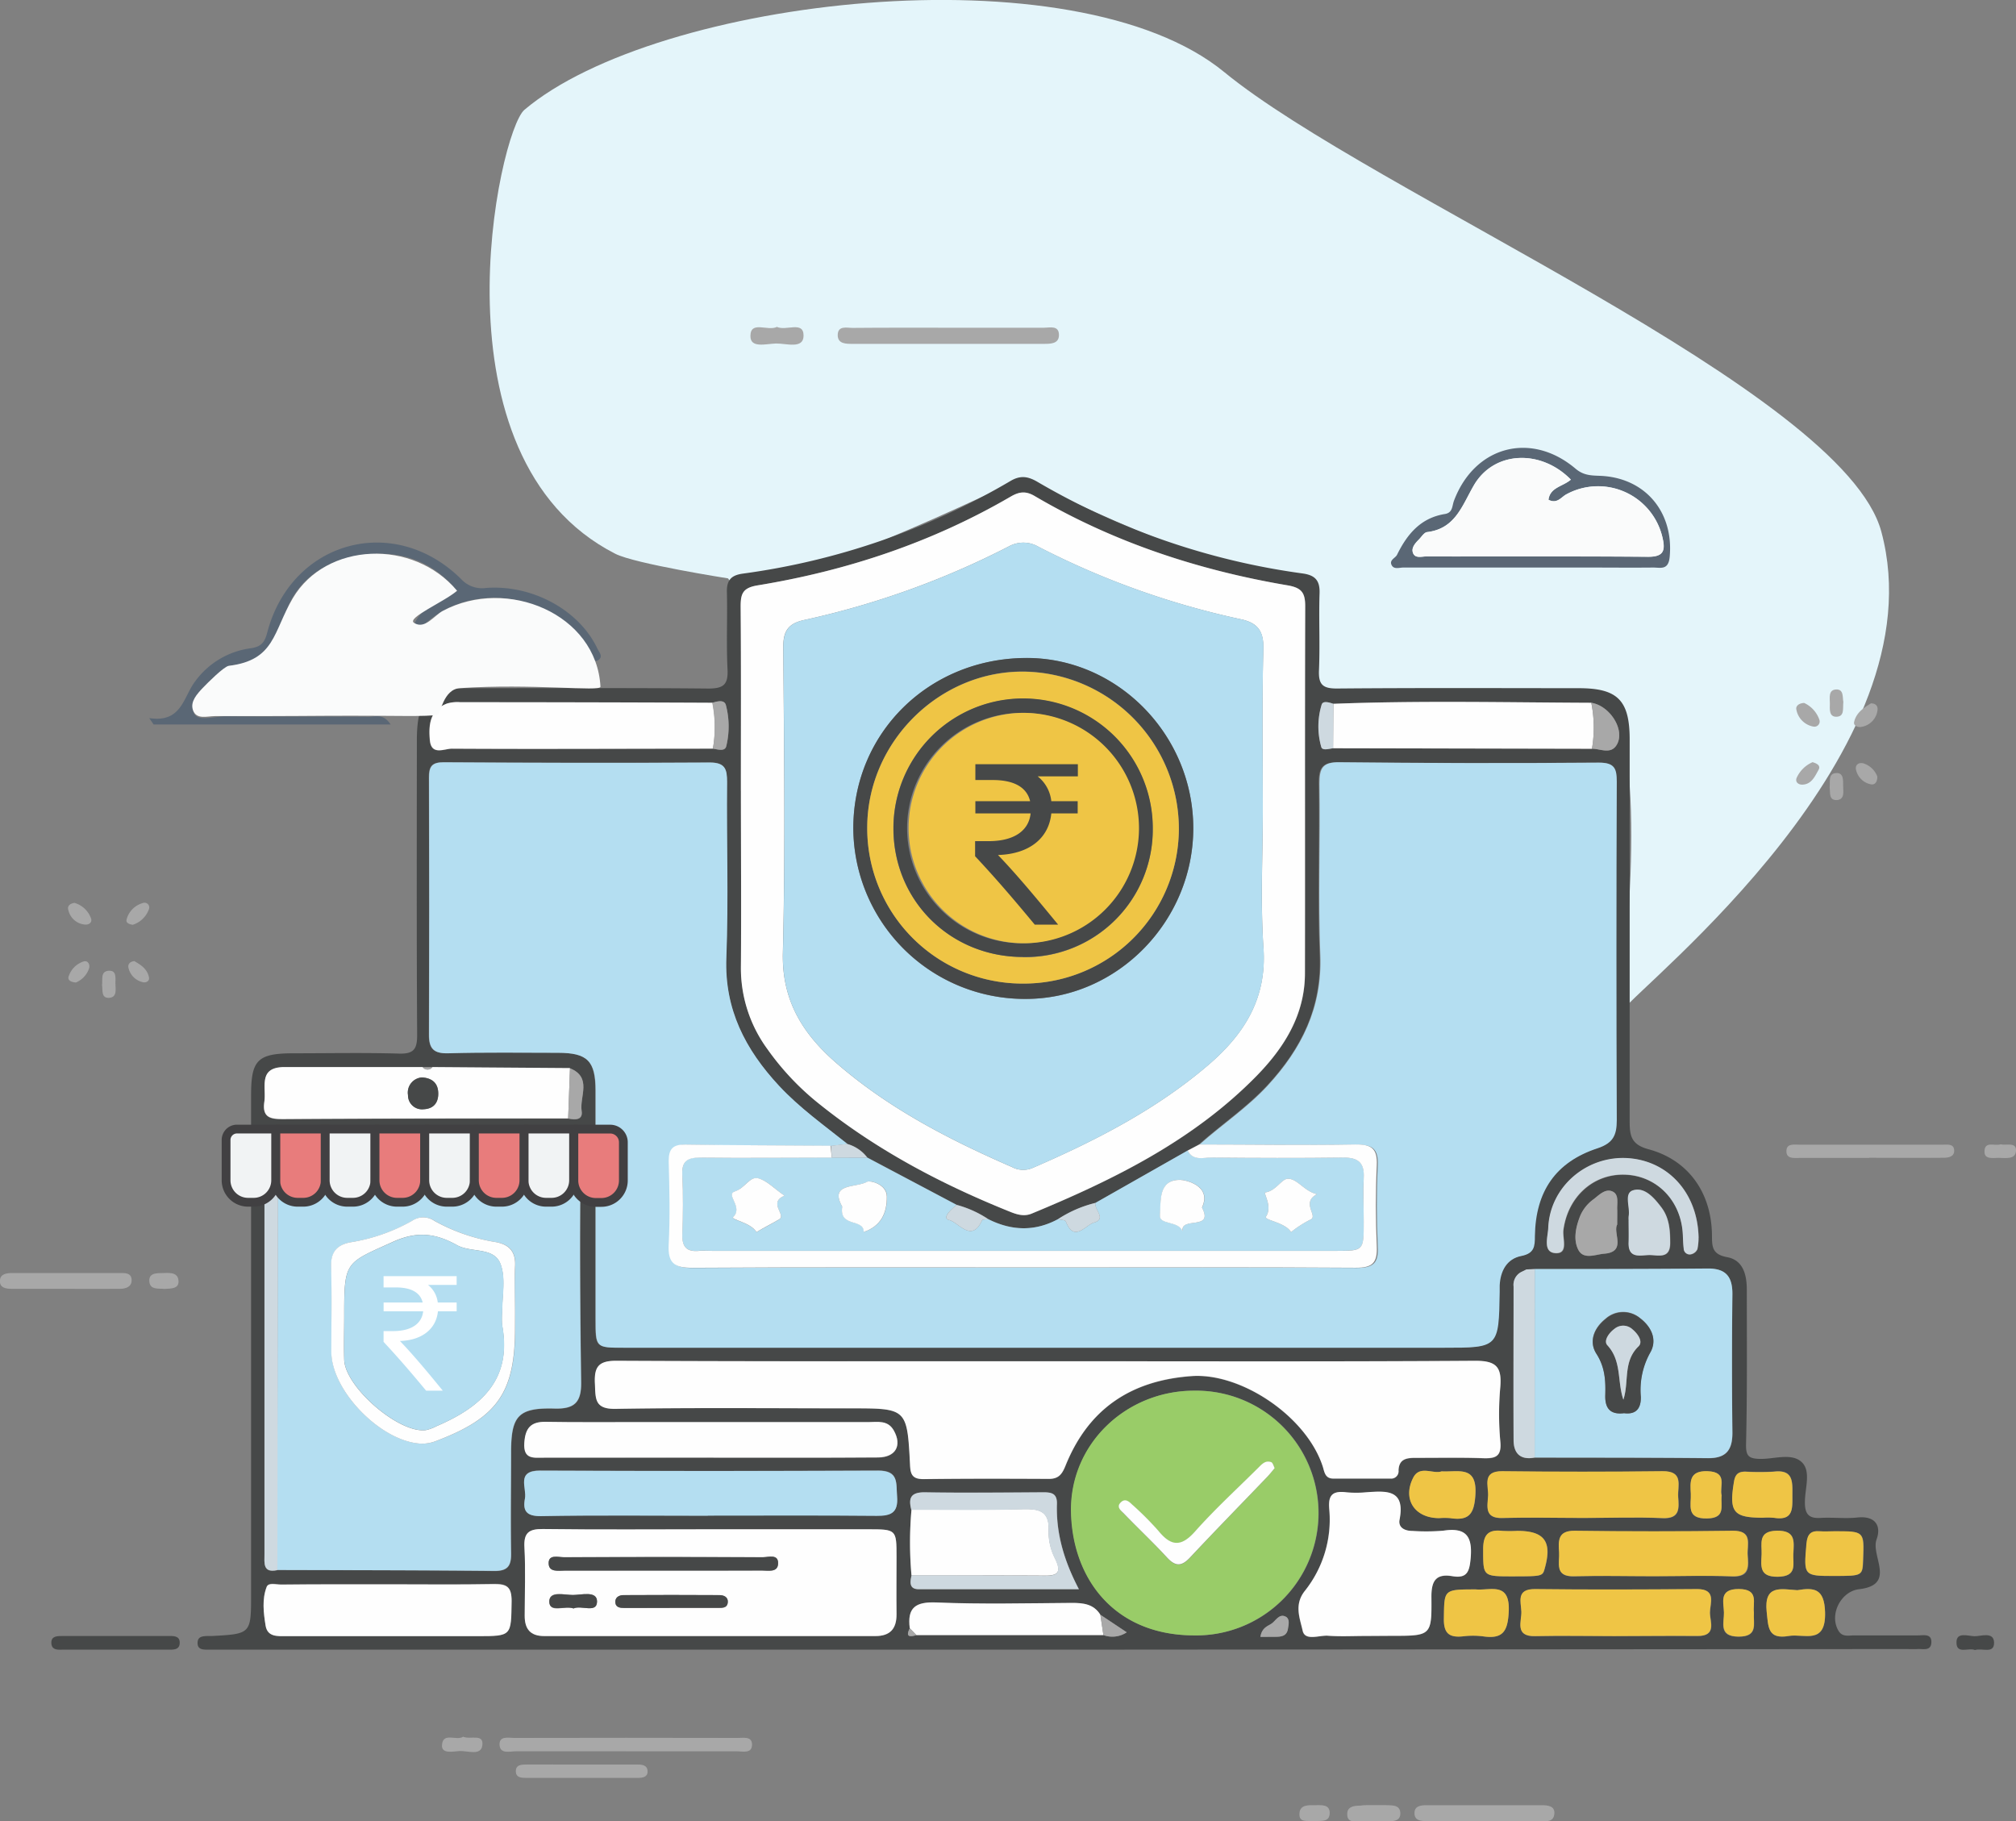 <svg id="Layer_1" data-name="Layer 1" xmlns="http://www.w3.org/2000/svg" viewBox="0 0 458.69 414.35"><rect x="0" y="0" width="458.69" height="414.35" fill="#808080" stroke="none"/><defs><style>.cls-1{fill:#e4f5fa;}.cls-2{fill:#464848;}.cls-3{fill:#a8a8a8;}.cls-4{fill:#b4def1;}.cls-5{fill:#fefefe;}.cls-6{fill:#99cc68;}.cls-7{fill:#efc545;}.cls-8{fill:#ced9e0;}.cls-9{fill:#96caeb;}.cls-10{fill:#fff;}.cls-11{fill:#e87c7c;}.cls-11,.cls-12{stroke:#414042;stroke-miterlimit:10;stroke-width:2px;}.cls-12{fill:#f1f3f4;}.cls-13{fill:#5a6775;}.cls-14{fill:#fafbfb;}</style></defs><title>maintain record</title><path class="cls-1" d="M1082.28,289.84c13.41,49.84-54.4,102.74-58.87,108.92-1.56,2.16,6.17-47.37-1.41-67.7-2.15-5.77-41.72-5.4-68.1-5.38-1.74,0,1-23-2.72-23.76-29.56-6-64.12-24.45-64.12-24.45s-63.38,30.93-67.17,23c0,0-21.19-3.32-25.66-5.6-42.72-21.77-26.54-96-20.69-101,30.1-25.46,125.13-36.57,159.22-8.6C966.29,212.78,1073.62,257.65,1082.28,289.84Z" transform="translate(-654.23 -168.88)"/><path class="cls-2" d="M896.52,544.19H705.58c-1.33,0-2.66,0-4,0-1.18,0-2.52,0-2.39-1.72.1-1.33,1.25-1.34,2.26-1.39.33,0,.67,0,1,0,8.91-.48,8.91-.49,8.91-9.57V418c0-8,1.5-9.48,9.69-9.49,8,0,16-.16,24,.07,3.38.1,4.11-1.09,4.09-4.26-.13-22.33-.08-44.66-.06-67,0-9.36,2.52-11.86,11.82-11.87,18.16,0,36.32-.1,54.48.08,3.55,0,4.55-.94,4.38-4.43-.29-5.82,0-11.66-.14-17.49-.08-2.77,1-3.87,3.64-4.23a163,163,0,0,0,60.89-21.08c2.18-1.28,3.86-1.09,6,.13a162.84,162.84,0,0,0,60.42,20.91c2.86.39,4,1.57,3.89,4.53-.19,5.82.12,11.66-.13,17.48-.14,3.25.83,4.2,4.13,4.17,18.32-.16,36.65-.08,55-.07,8.81,0,11.55,2.74,11.56,11.63,0,29,0,58,0,87,0,3.34.46,5.23,4.31,6.27,9,2.43,14.22,9.78,14.41,19.27.05,2.57-.22,4.6,3.44,5.27s4.5,4,4.49,7.46c0,11.66.11,23.33-.17,35-.07,2.78.57,3.36,3.1,3.44,3.27.09,7.31-1.48,9.62.79,2.13,2.1.63,6,.67,9.16,0,2.56.87,3.63,3.49,3.48,2.83-.17,5.69.2,8.49-.1,4.15-.43,5.43,2,4.32,5-1.35,3.78,4.59,10.33-4,11.32-4.11.48-6.88,5.82-4.63,9.5.88,1.44,2.34,1,3.6,1,4.83,0,9.67,0,14.5,0,1.23,0,3.07-.45,3,1.59s-1.86,1.45-3.11,1.52c-1,.05-2,0-3,0Zm105-86.47-1.18.58a3.29,3.29,0,0,0-1.74,3.31c0,11.64-.05,23.28,0,34.91,0,3.1,1.61,4.57,4.81,4,13.15,0,26.3,0,39.45.13,4.12,0,5.59-1.85,5.54-5.8q-.17-15.74,0-31.48c0-3.94-1.42-5.89-5.52-5.86-13.15.1-26.3.09-39.45.12Zm-96.23,83.15a5.9,5.9,0,0,0,5.28-.61l-6-4c-1.51-2.43-3.85-2.7-6.45-2.69-10.27.07-20.55.33-30.81-.1-4.78-.2-6.71,1.15-6.1,5.87-1,2,0,2,1.5,1.55Zm-43.66-13.56c-.34,1.56-.56,3.15,1.74,3.16,11.89,0,23.78,0,36.36,0-3.45-6.61-5.19-12.8-5-19.38.08-2.48-1.29-2.67-3.12-2.67-9,0-18,.11-27,0-3.21-.06-3.7,1.35-3,4A84,84,0,0,0,861.62,527.31Zm154.82-188.09c2,0,4.37,1.41,5.7-1,1.84-3.35-1.63-8.77-5.85-9.45-19.56-.08-39.12-.53-58.68.23-.94-.29-2.35-.77-2.67.18a16.92,16.92,0,0,0-.09,9.64c.24.89,1.74.42,2.69.29Zm-200,0c1.12.15,2.77.74,3.05-.63a19.09,19.09,0,0,0-.11-9.32c-.38-1.27-2-.81-3.09-.48q-28.69-.07-57.39-.13a8.32,8.32,0,0,0-3,.3c-3.89,1.48-4.22,4.82-3.92,8.27.32,3.67,3.3,2,5,2C776.84,339.32,796.63,339.24,816.43,339.2Zm-63.81,72.48h-2.23q-15.69,0-31.4,0c-6.13,0-4.13,4.6-4.62,7.89-.53,3.62,1.39,4,4.33,3.94,21.6-.12,43.2-.12,64.8-.15,1.54.33,3.39.42,3.06-1.71-.5-3.29,2.43-7.64-2.64-9.7ZM924.5,430.63l-21,11.92a27.31,27.31,0,0,0-8.52,3.7c-5.28,2.85-10.57,2.65-15.85,0a24.32,24.32,0,0,0-7.19-3.25l-20.35-10.78a8.68,8.68,0,0,0-4.58-3.09c-5.31-4.27-10.91-8.19-15.57-13.23-7.61-8.23-12.41-17.38-12-29.13.51-13.31,0-26.65.17-40,0-3-.45-4.46-4-4.43-20.16.13-40.31.07-60.47-.05-2.69,0-3.36.95-3.35,3.48q.13,29.24,0,58.47c0,3.16,1,4.34,4.36,4.25,8.32-.24,16.65-.13,25-.11,6.69,0,8.52,1.83,8.54,8.63,0,17.33,0,34.65,0,52,0,6.45,0,6.47,6.47,6.47h186.4c12.53,0,12.53,0,12.74-12.68,0-.5,0-1,0-1.5.16-3.32,1.64-6.05,4.93-6.7,3-.59,3.05-2.19,3.08-4.54.16-10.12,4.69-16.81,14.23-19.95,3.66-1.2,4.42-3.08,4.4-6.44q-.12-38.48,0-77c0-3.09-.59-4.32-4.08-4.3q-29.48.22-59-.09c-3.91,0-4.62,1.38-4.57,4.93.21,13-.31,26,.2,39,.48,11.89-4.19,21.25-12,29.66-4.66,5-10.36,8.82-15.44,13.34Zm-209.67-3.46c-.15,1.81-.42,3.61-.42,5.42q0,28,0,55.92,0,17,0,34c0,2-.41,4.34,2.94,3.6,16.46,0,32.92,0,49.38.21,3.16,0,3.88-1.25,3.82-4.15-.16-7.65,0-15.3,0-22.95,0-8.2,1.65-10.07,9.88-9.85,4.6.13,6.12-1.47,6.06-6-.23-16.8-.36-33.6-.1-50.39.07-5-1.24-6.63-6.37-6.56-20.28.26-40.58.09-60.87.11C717.67,426.48,716.09,426,714.83,427.17Zm108-78.33c0,13.34.12,26.67,0,40a31.13,31.13,0,0,0,6,18.68,60.75,60.75,0,0,0,12,12.66c13.12,10.49,27.81,18.2,43.34,24.43,1.62.65,3.17,1.06,4.82.38,18.71-7.74,36.77-16.64,51.17-31.33,6.28-6.42,11-13.88,11-23.37,0-27.83,0-55.66.06-83.49,0-3.06-.8-4.19-4-4.74-20.33-3.45-39.69-9.82-57.55-20.32-2-1.19-3.5-1-5.44.12-17.89,10.42-37.22,16.86-57.58,20.2-3.37.55-3.9,1.86-3.88,4.79C822.86,320.85,822.79,334.85,822.8,348.84Zm70.13,129.73c-32.83,0-65.65.06-98.48-.08-4.05,0-5.05,1.4-4.86,5.2.17,3.39-.16,5.83,4.73,5.74,17.83-.3,35.66-.12,53.49-.12,12.76,0,12.82,0,13.48,12.81.12,2.25.57,3.32,3.08,3.29,9.5-.12,19-.1,28.49-.05,2.2,0,3-1,3.8-3C901.84,489.5,911.45,483,925.33,482c11.22-.83,26.19,9.12,29.89,20.63.39,1.24.53,2.69,2.37,2.68,4.33,0,8.66,0,13,0a1.67,1.67,0,0,0,1.85-1.83c.1-2.9,2.18-2.89,4.27-2.88,5,0,10-.1,15,.08,2.84.09,4.21-.41,3.89-3.79a68.45,68.45,0,0,1,0-12.48c.38-4.45-.9-5.92-5.66-5.89C957.58,478.68,925.25,478.58,892.93,478.57Zm33,6.7c-15.54,0-28.36,12.22-28,27.67.34,15.19,9.92,27.91,27.86,28a27.84,27.84,0,1,0,.15-55.67ZM815.69,516.81c-12.64,0-25.29.09-37.93-.06-3.22,0-4.39.86-4.2,4.2.28,5.14.11,10.31.06,15.47,0,3.05,1.26,4.69,4.43,4.68l75.37,0c3.31,0,4.85-1.62,4.8-4.94-.06-4.32,0-8.65,0-13,0-6.33,0-6.34-6.58-6.35Q833.66,516.79,815.69,516.81Zm149.19,24.26h6c8.94,0,9.1,0,9-8.74,0-3.61.9-5.47,4.75-4.83,3.39.57,3.91-1,4.18-4.13.45-5.07-1.16-7-6.26-6.21a47.77,47.77,0,0,1-7,.05c-1.75,0-3.27-.76-2.92-2.56,1.34-7-3.13-6.53-7.63-6.23a24.05,24.05,0,0,1-4.49,0c-2.91-.33-4.17.39-3.88,3.75a26,26,0,0,1-5.57,18.71c-2.45,3.12-1.08,6.22-.48,9,.53,2.46,3.76,1,5.77,1.17C959.2,541.23,962.05,541.07,964.88,541.07ZM815.27,513.72v-.07c12.81,0,25.63-.07,38.44.05,3.26,0,4.92-.69,4.63-4.41-.25-3.05.44-5.9-4.33-5.88q-38.44.22-76.89,0c-5.55,0-3,3.93-3.45,6.35-.53,2.77.27,4.1,3.66,4C790,513.58,802.62,513.72,815.27,513.72Zm.26-13.22c12.82,0,25.65.05,38.48,0,4,0,5.52-2.71,3.62-6.11-1.36-2.44-3.66-1.93-5.75-1.93q-26.25,0-52.48,0c-7,0-14,.06-21-.06-3.44-.06-4.64,1.5-4.85,4.8-.25,3.81,2.13,3.36,4.48,3.35Zm-72.89,28.82c-8.16,0-16.32,0-24.48,0-1.13,0-2.85-.53-3.26.54-1.08,2.82-.71,5.89-.24,8.8.44,2.66,2.82,2.39,4.81,2.39h43.46c7.75,0,7.55,0,7.67-8,0-3.25-1.09-3.9-4-3.85C758.63,529.42,750.63,529.33,742.64,529.32Zm271.89-15.1c6,0,12-.21,18,.07,4,.19,3.73-2.3,3.56-4.82s1.36-5.92-3.58-5.85q-18.19.24-36.4,0c-4.72-.05-3.14,3.29-3.26,5.58s-1,5.21,3.29,5.06C1002.23,514.07,1008.38,514.22,1014.53,514.22Zm7,26.88c6.32,0,12.63-.06,18.94,0,4.48,0,2.82-3.29,2.84-5.35s1.54-5.34-2.9-5.31c-12.29.07-24.59.12-36.88,0-4.37,0-3.2,3-3.12,5.13s-1.6,5.7,3.18,5.57C1009.53,541,1015.51,541.09,1021.49,541.1Zm8.92-13.62c6,0,12-.2,17.95.07,4.07.18,3.69-2.36,3.52-4.85s1.23-5.58-3.39-5.52q-18,.21-35.91,0c-4-.06-3.75,2.32-3.59,4.89.15,2.41-1.11,5.61,3.46,5.46C1018.43,527.33,1024.42,527.47,1030.41,527.48Zm10.28-77c-.21-10.61-7.46-18-17-18.1-9.06-.12-16.84,6.93-17.2,15.9-.08,2-1.42,5.58,1.66,5.74s1.54-3.36,1.78-5.24c1-7.4,6.58-12.69,13.69-12.62s12.73,5.41,13.43,12.84c.12,1.32.09,2.65.26,4a1.35,1.35,0,0,0,1.75,1.26,2.08,2.08,0,0,0,1.36-1.14A12.33,12.33,0,0,0,1040.69,450.45Zm-50.74,80c-7.33,0-7.11,0-7.25,6.61-.07,3.49,1.29,4.4,4.39,4.07a18.15,18.15,0,0,1,4.48,0c4.54.68,5.68-1.1,5.89-5.67C997.77,528.65,993.31,530.79,990,530.48Zm-7.73-26.86c-1.9.7-5-1.48-6.46,1.43-2.51,4.93.36,9.21,5.91,9.2a15.9,15.9,0,0,1,2.49,0c4.24.64,5.48-.85,5.75-5.36C990.32,502.2,986.08,503.83,982.22,503.62Zm73.14,10.54a15.9,15.9,0,0,1,2.49,0c4.5.72,4.17-2.24,4.18-5.19s.24-5.83-4.21-5.31a58.34,58.34,0,0,1-6.48,0c-1.53,0-2.31.53-2.59,2.26C1047.6,512.88,1048.59,514.21,1055.36,514.16Zm7.81,16.5c-3.66-.22-7.64-1.38-7,4.93.38,3.55.25,6.31,5,5.5,3.54-.6,8.49,2.14,8.28-5.41C1069.32,530.28,1067,530,1063.17,530.66Zm-64.82-3.15c6.84,0,6.84,0,7.35-1.86,1.69-6-.08-8.45-6.23-8.47a33.26,33.26,0,0,1-3.46,0c-3.22-.38-4.34.94-4.33,4.19C991.7,527.51,991.53,527.51,998.35,527.51Zm73.26-.09c6.38,0,6.38,0,6.53-3.74.25-6.38.25-6.38-6.4-6.4-1.16,0-2.32.05-3.48,0-2.09-.15-2.83.72-3,2.85C1064.56,527.36,1064.56,527.45,1071.61,527.42Zm-46.82-80.9h0c0,1.67,0,3.33,0,5-.15,4,2.84,2.84,4.91,2.9s4.59.86,4.54-2.78c0-2.89-.22-5.69-2-8.07-1.64-2.16-3.8-4.69-6.43-3.88-2.15.66-.63,3.82-1,5.84A5.45,5.45,0,0,0,1024.79,446.52Zm-2.62,1c0-1.4,0-2.4,0-3.39-.07-1.45.46-3.4-1-4.12-1.63-.81-3,.69-4.33,1.69a9.07,9.07,0,0,0-3.09,3.81c-1,2.54-1.65,5.36-.43,7.73s4,1,5.93.88C1024.36,453.67,1021.14,449.42,1022.17,447.49Zm23.77,61.61c-.58-2,1.54-5.36-3.21-5.52-4.27-.15-3.94,2.42-3.81,5.12s-1.15,5.74,3.74,5.63C1047,514.24,1045.69,511.49,1045.94,509.1Zm16.31,13.17c.13-2.69.56-5.21-3.71-5.15-4.45.06-3.41,3-3.51,5.4-.11,2.64-.6,5.16,3.75,5.07C1063.29,527.51,1062.12,524.67,1062.25,522.27Zm-9,13.45c-.33-2.18,1.25-5.29-3.41-5.33s-3.46,3-3.41,5.34-1.37,5.46,3.3,5.48S1053.11,538.27,1053.29,535.72ZM941,541.28h3.24c1.38,0,2.75-.07,3-1.82.15-1,.46-2.24-.48-2.75-1.53-.82-2.25.94-3.28,1.59S941.36,539.21,941,541.28Z" transform="translate(-654.23 -168.88)"/><path class="cls-3" d="M870.24,243.44c7.16,0,14.33,0,21.49,0,1.34,0,3.45-.62,3.44,1.67,0,2-1.93,2-3.42,2q-21.74,0-43.48,0c-1.49,0-3.41.05-3.44-1.95,0-2.3,2.08-1.67,3.42-1.68C855.58,243.41,862.91,243.44,870.24,243.44Z" transform="translate(-654.23 -168.88)"/><path class="cls-3" d="M796.53,567.31c-8.3,0-16.61,0-24.91,0-1.37,0-3.54.67-3.72-1.35-.2-2.25,2-1.69,3.37-1.69q25.41-.06,50.82,0c1.25,0,3.17-.39,3.24,1.38.1,2.28-2.06,1.66-3.38,1.67C813.48,567.34,805,567.31,796.53,567.31Z" transform="translate(-654.23 -168.88)"/><path class="cls-3" d="M991.87,583.19c-4.32,0-8.63,0-13,0-1.35,0-2.9-.09-2.81-1.95.07-1.48,1.44-1.66,2.62-1.66q13.2,0,26.39,0c1.36,0,3,.16,2.81,2s-1.8,1.65-3.12,1.65C1000.5,583.21,996.18,583.19,991.87,583.19Z" transform="translate(-654.23 -168.88)"/><path class="cls-3" d="M669,462.1c-4,0-8,0-12,0-1.34,0-2.95-.16-2.78-2,.13-1.39,1.52-1.59,2.72-1.6q12.24,0,24.46,0c1.14,0,2.63-.11,2.77,1.41.15,1.74-1.31,2.18-2.71,2.19C677.32,462.14,673.16,462.1,669,462.1Z" transform="translate(-654.23 -168.88)"/><path class="cls-2" d="M680.34,544.18c-3.81,0-7.62,0-11.43,0-1.25,0-3,.33-3-1.61,0-1.54,1.47-1.49,2.66-1.49h23.84c1.16,0,2.66-.12,2.71,1.42.07,1.9-1.62,1.68-2.9,1.69C688.29,544.2,684.31,544.18,680.34,544.18Z" transform="translate(-654.23 -168.88)"/><path class="cls-3" d="M1079.56,432.32c-5.32,0-10.64,0-16,0-1.25,0-3,.26-2.87-1.74.12-1.57,1.71-1.28,2.81-1.28q16.45,0,32.93,0c.93,0,2.26-.2,2.41,1.12.18,1.58-1.2,1.85-2.35,1.86-5.66.06-11.31,0-17,0Z" transform="translate(-654.23 -168.88)"/><path class="cls-3" d="M787,570.32c4,0,8,0,12,0,1.16,0,2.57,0,2.57,1.62,0,1.28-1.22,1.42-2.22,1.42q-12.74,0-25.47,0c-1,0-2.2-.06-2.28-1.35-.11-1.67,1.27-1.68,2.44-1.69C778.29,570.31,782.62,570.32,787,570.32Z" transform="translate(-654.23 -168.88)"/><path class="cls-3" d="M831,243.25c2.06,1,6.09-1.45,6.06,2,0,3.12-4,1.73-6.26,1.78s-5.88,1.17-5.83-1.73C825,241.75,828.93,244.3,831,243.25Z" transform="translate(-654.23 -168.88)"/><path class="cls-3" d="M967.05,579.56c.83,0,1.66,0,2.48,0,1.45.07,3.37-.15,3.31,2-.05,1.71-1.77,1.66-3.08,1.69-2,0-4,0-6,0-1.23,0-3,.36-3-1.57-.08-1.75,1.46-2,2.82-2C964.74,579.51,965.9,579.56,967.05,579.56Z" transform="translate(-654.23 -168.88)"/><path class="cls-2" d="M1103.58,544.28c-1.43-.64-4.27,1.09-4.2-1.81,0-2.35,2.62-1.39,4.06-1.34s4.4-1.15,4.49,1.42C1108,545.27,1105.15,543.73,1103.58,544.28Z" transform="translate(-654.23 -168.88)"/><path class="cls-3" d="M759.6,564c1.68.72,4.76-.83,4.37,2-.34,2.39-3.35,1.16-5.17,1.25-1.46.07-4.21.78-4-1.44C755.06,562.9,758.13,565,759.6,564Z" transform="translate(-654.23 -168.88)"/><path class="cls-3" d="M953.06,583.23c-1.3-.24-3.36.48-3.17-1.84.15-1.93,2-1.83,3.43-1.82s3.41-.28,3.45,1.69C956.81,583.67,954.58,583,953.06,583.23Z" transform="translate(-654.23 -168.88)"/><path class="cls-3" d="M691.67,462.12c-1.41-.16-3.36.29-3.47-1.8-.1-1.8,1.6-1.8,2.92-1.81s3.43-.34,3.7,1.53C695.13,462.18,693.11,462,691.67,462.12Z" transform="translate(-654.23 -168.88)"/><path class="cls-3" d="M1109.39,429.22c1.34.32,3.65-.6,3.53,1.48s-2.46,1.59-4,1.6c-1.22,0-3.14.39-3.17-1.33C1105.69,428.32,1108.12,429.7,1109.39,429.22Z" transform="translate(-654.23 -168.88)"/><path class="cls-3" d="M1079.91,328.9c1.22,0,1.64.73,1.49,1.63a4.39,4.39,0,0,1-3.54,3.7c-.87.22-2-.21-1.76-1.14C1076.58,331,1078.3,329.9,1079.91,328.9Z" transform="translate(-654.23 -168.88)"/><path class="cls-3" d="M1064.73,328.81a6.58,6.58,0,0,1,3.44,3.78,1.19,1.19,0,0,1-1.32,1.6,4.8,4.8,0,0,1-3.91-3.92C1062.78,329.45,1063.6,328.84,1064.73,328.81Z" transform="translate(-654.23 -168.88)"/><path class="cls-3" d="M1073.64,328.58c-.17,1.43.32,3.27-1.5,3.36s-1.58-1.75-1.57-3-.4-3.11,1.41-3.2S1073.42,327.54,1073.64,328.58Z" transform="translate(-654.23 -168.88)"/><path class="cls-3" d="M671.17,374.29a5.67,5.67,0,0,1,3.73,3.42c.42,1-.41,1.59-1.3,1.52a4.23,4.23,0,0,1-3.81-3.26C669.48,375,670.1,374.47,671.17,374.29Z" transform="translate(-654.23 -168.88)"/><path class="cls-3" d="M677.45,393c.17-1.25-.38-3.07,1.4-3.26,2-.2,1.63,1.67,1.64,2.89s.45,3.07-1.33,3.26C677.22,396.07,677.63,394.2,677.45,393Z" transform="translate(-654.23 -168.88)"/><path class="cls-3" d="M1070.52,348c.18-1.23-.42-3.07,1.4-3.24s1.67,1.66,1.67,2.9.43,3.06-1.37,3.24C1070.22,351,1070.71,349.16,1070.52,348Z" transform="translate(-654.23 -168.88)"/><path class="cls-3" d="M1066.63,342.28c1.13.32,1.88.84,1.36,1.76-.85,1.51-1.62,3.34-3.76,3.35-.86,0-1.64-.63-1.19-1.61A7.07,7.07,0,0,1,1066.63,342.28Z" transform="translate(-654.23 -168.88)"/><path class="cls-3" d="M1081.37,345.55c0,1.27-.56,1.94-1.47,1.77a4.31,4.31,0,0,1-3.34-3.15c-.35-1.18.45-1.91,1.62-1.63A5,5,0,0,1,1081.37,345.55Z" transform="translate(-654.23 -168.88)"/><path class="cls-3" d="M684.42,379.28c-.82-.14-1.59-.44-1.39-1.21a5.26,5.26,0,0,1,3.63-3.72,1.08,1.08,0,0,1,1.47,1.34A5.77,5.77,0,0,1,684.42,379.28Z" transform="translate(-654.23 -168.88)"/><path class="cls-3" d="M671.48,392.41c-1.21-.12-2-.57-1.58-1.54a5.28,5.28,0,0,1,3.37-3.26c.92-.26,1.47.62,1.24,1.54A5.29,5.29,0,0,1,671.48,392.41Z" transform="translate(-654.23 -168.88)"/><path class="cls-3" d="M684.79,387.54c1.49.85,3,1.82,3.34,3.74.16.82-.7,1.19-1.28,1.08a4.29,4.29,0,0,1-3.35-3.14C683.23,388.34,683.67,387.67,684.79,387.54Z" transform="translate(-654.23 -168.88)"/><path class="cls-4" d="M927.2,429.23c5.08-4.52,10.78-8.3,15.44-13.34,7.76-8.41,12.43-17.77,12-29.66-.51-13,0-26-.2-39,0-3.55.66-5,4.57-4.93q29.47.32,59,.09c3.49,0,4.09,1.21,4.08,4.3q-.15,38.49,0,77c0,3.36-.74,5.24-4.4,6.44-9.54,3.14-14.07,9.83-14.23,19.95,0,2.35-.1,3.95-3.08,4.54-3.29.65-4.77,3.38-4.93,6.7,0,.5,0,1,0,1.5-.21,12.67-.21,12.68-12.74,12.68H796.22c-6.45,0-6.46,0-6.47-6.47,0-17.33,0-34.65,0-52,0-6.8-1.85-8.61-8.54-8.63-8.33,0-16.66-.13-25,.11-3.32.09-4.38-1.09-4.36-4.25q.09-29.24,0-58.47c0-2.53.66-3.49,3.35-3.48,20.16.12,40.31.18,60.47.05,3.53,0,4,1.43,4,4.43-.13,13.32.34,26.66-.17,40-.45,11.75,4.35,20.9,12,29.13,4.66,5,10.26,9,15.57,13.23l-3.66.43c-11-.08-22-.09-33-.26-2.79-.05-3.86.95-3.81,3.76.13,6.33.28,12.67,0,19-.21,4.23,1.27,5.3,5.37,5.28,27-.17,54-.09,80.95-.09,23.32,0,46.64-.08,70,.08,3.76,0,5-1.11,4.79-4.83-.27-6.15-.29-12.33,0-18.48.18-3.84-1.24-4.79-4.89-4.74C950.84,429.44,939,429.27,927.2,429.23Z" transform="translate(-654.23 -168.88)"/><path class="cls-4" d="M714.83,427.17c1.26-1.22,2.84-.69,4.27-.69,20.29,0,40.59.15,60.87-.11,5.13-.07,6.44,1.58,6.37,6.56-.26,16.79-.13,33.59.1,50.39.06,4.54-1.46,6.14-6.06,6-8.23-.22-9.86,1.65-9.88,9.85,0,7.65-.12,15.3,0,22.95.06,2.9-.66,4.18-3.82,4.15-16.46-.16-32.92-.16-49.38-.21q.07-47.51.15-95C717.5,429.12,717.4,427.32,714.83,427.17Zm56.58,40.3c0-3.49-.17-7,.05-10.46.2-3.32-1.3-5-4.36-5.54a42.46,42.46,0,0,1-14-4.84,4.49,4.49,0,0,0-5.09,0,41.68,41.68,0,0,1-14,4.88c-3.05.58-4.51,2.17-4.41,5.5.19,6.47,0,13,.05,19.44,0,9,11.53,20.63,20.63,20.88a9,9,0,0,0,3.37-.68c13.84-5.25,17.8-11,17.8-25.65Z" transform="translate(-654.23 -168.88)"/><path class="cls-5" d="M822.8,348.84c0-14,.06-28-.06-42,0-2.93.51-4.24,3.88-4.79,20.36-3.34,39.69-9.78,57.58-20.2,1.94-1.12,3.41-1.31,5.44-.12,17.86,10.5,37.22,16.87,57.55,20.32,3.19.55,4,1.68,4,4.74-.1,27.83,0,55.66-.06,83.49,0,9.49-4.74,16.95-11,23.37-14.4,14.69-32.46,23.59-51.17,31.33-1.65.68-3.2.27-4.82-.38-15.53-6.23-30.22-13.94-43.34-24.43a60.75,60.75,0,0,1-12-12.66,31.13,31.13,0,0,1-6-18.68C822.92,375.51,822.8,362.18,822.8,348.84ZM941.55,353c0-12.16-.21-24.32.12-36.47.11-4.22-1.4-6-5.27-6.8a185.57,185.57,0,0,1-45.85-16.43,6.8,6.8,0,0,0-6.67-.17,190.62,190.62,0,0,1-46.74,16.82c-3.56.79-4.73,2.49-4.7,6.19.17,23.15.48,46.31-.09,69.44-.27,10.84,4.47,18.41,12,25,11.9,10.39,25.75,17.54,40.11,23.8a5.43,5.43,0,0,0,4.74.2c14.23-6.16,28-13.2,39.86-23.33,8.2-7,13.46-15.17,12.63-26.78C941,374,941.55,363.47,941.55,353Z" transform="translate(-654.23 -168.88)"/><path class="cls-5" d="M892.93,478.57c32.32,0,64.65.11,97-.11,4.76,0,6,1.44,5.66,5.89a68.45,68.45,0,0,0,0,12.48c.32,3.38-1.05,3.88-3.89,3.79-5-.18-10-.07-15-.08-2.09,0-4.17,0-4.27,2.88a1.67,1.67,0,0,1-1.85,1.83c-4.33,0-8.66,0-13,0-1.84,0-2-1.44-2.37-2.68-3.7-11.51-18.67-21.46-29.89-20.63-13.88,1-23.49,7.54-28.67,20.39-.81,2-1.6,3-3.8,3-9.49-.05-19-.07-28.49.05-2.51,0-3-1-3.08-3.29-.66-12.81-.72-12.81-13.48-12.81-17.83,0-35.66-.18-53.49.12-4.89.09-4.56-2.35-4.73-5.74-.19-3.8.81-5.21,4.86-5.2C827.28,478.63,860.1,478.57,892.93,478.57Z" transform="translate(-654.23 -168.88)"/><path class="cls-6" d="M925.91,485.27a27.84,27.84,0,1,1-.15,55.67c-17.94-.09-27.52-12.81-27.86-28C897.55,497.49,910.37,485.27,925.91,485.27Zm18.34,17.62c-.28-.52-.4-1.15-.72-1.28-1.34-.54-2.17.44-3,1.25-4.84,4.81-9.89,9.43-14.41,14.52-3.21,3.61-5.49,3.29-8.32-.18a70.76,70.76,0,0,0-6-6c-.73-.71-1.74-1.32-2.61-.41s.11,1.82.75,2.47c3.26,3.33,6.67,6.52,9.82,10,1.93,2.09,3.31,2.08,5.25,0,5.78-6.2,11.71-12.26,17.57-18.38C943.16,504.23,943.66,503.58,944.25,502.89Z" transform="translate(-654.23 -168.88)"/><path class="cls-4" d="M879.08,446.25c5.28,2.65,10.57,2.85,15.85,0,.62.16,1.66.16,1.8.52,1.9,4.9,4.52.78,6.42.25,2.93-.82,0-2.94.3-4.47l21-11.92c1.22,2.39,3.51,1.57,5.34,1.59,10,.12,20,.16,30,0,3.4,0,4.93,1.1,4.73,4.62-.19,3.32,0,6.66,0,10,0,6.59,0,6.6-6.36,6.6H816.27c-1,0-2-.08-3,0-2.79.27-3.89-.9-3.8-3.73.15-4.49.19-9,0-13.48-.14-3.09,1-4.05,4-4,10,.12,20,0,30,0l8.06,0L871.89,443c-1.23,1-3.44,3-1.72,3.44,2.13.49,5.14,5.32,7.5.07C877.78,446.26,878.59,446.33,879.08,446.25Zm-46.36-5.35c-2.32-1.59-4-3.48-6.07-3.95-1.87-.42-3,2.27-5.2,3s2,3.57-.42,5.86c-.59.56,4.08,1.23,5.31,3.41,1.7-1,3.52-1.93,5.19-2.92S828.9,442.53,832.72,440.9Zm121.18-.34c-2.91-.63-4.42-3.48-6.61-3.51-1.44,0-2.72,2.75-5.14,3.11-.6.08,1.7,3.13.12,5.51-.54.81,4.33,1.25,5.71,3.52a24.67,24.67,0,0,1,4.5-2.89C954.12,445.47,950.2,442.47,953.9,440.56Zm-108,2.83c-.78,4.88,4.93,2.57,4.88,5.77,3.9-1.3,5.32-4.3,5.26-8.08,0-2.86-3.91-3.68-4.44-3.36C849.11,439.17,842.78,437.94,845.86,443.39Zm81.85.2c2.36-5.08-4-6.29-4.93-6.3-5.11-.06-4.38,4.9-4.65,8-.21,2.36,4.24,1.21,5.17,3.72C922.69,445.5,930.52,449,927.71,443.59Z" transform="translate(-654.23 -168.88)"/><path class="cls-5" d="M815.69,516.8h35.94c6.58,0,6.58,0,6.58,6.35,0,4.32-.05,8.65,0,13,0,3.32-1.49,4.94-4.8,4.94l-75.37,0c-3.17,0-4.46-1.63-4.43-4.68,0-5.16.22-10.33-.06-15.47-.19-3.34,1-4.24,4.2-4.2C790.4,516.9,803.05,516.81,815.69,516.8Zm-10.51,9.39c7.47,0,14.94,0,22.41,0,1.41,0,3.56.47,3.67-1.5.14-2.33-2.15-1.52-3.43-1.52q-22.67-.1-45.33,0c-1.3,0-3.58-.74-3.43,1.54.12,1.92,2.25,1.5,3.69,1.5C790.23,526.21,797.7,526.19,805.18,526.19Zm1.4,8.5v0c3.63,0,7.27,0,10.9,0,.94,0,2.17.17,2.33-1.18s-.88-1.72-1.92-1.72q-10.9-.06-21.8,0c-1,0-2,.53-1.84,1.8.14,1,1.09,1.12,1.92,1.12C799.64,534.7,803.11,534.69,806.58,534.69Zm-21.86.12c1.81-.8,5.33,1.19,5.35-1.58,0-2.51-3.51-1.49-5.47-1.48s-5.45-1.13-5.39,1.56S782.79,534.1,784.72,534.81Z" transform="translate(-654.23 -168.88)"/><path class="cls-4" d="M1003.42,457.59c13.15,0,26.3,0,39.45-.12,4.1,0,5.56,1.92,5.52,5.86q-.18,15.75,0,31.48c0,3.95-1.42,5.84-5.54,5.8-13.15-.13-26.3-.1-39.45-.13Q1003.41,479,1003.42,457.59Zm20.32,32.8c2.78.36,3.88-1.13,3.8-3.79a17.47,17.47,0,0,1,2.1-10c1.7-2.91.36-5.88-2.29-7.89a6,6,0,0,0-7.84.18c-2.59,2.06-3.88,5.14-2.06,7.95,2,3.07,2.12,6.16,2,9.47C1019.4,489.25,1020.58,490.78,1023.74,490.39Z" transform="translate(-654.23 -168.88)"/><path class="cls-5" d="M843.48,432.25c-10,0-20,.12-30,0-3,0-4.18.92-4,4,.2,4.48.16,9,0,13.48-.09,2.83,1,4,3.8,3.73,1-.09,2,0,3,0H958.15c6.36,0,6.36,0,6.36-6.6,0-3.33-.16-6.67,0-10,.2-3.52-1.33-4.66-4.73-4.62-10,.13-20,.09-30,0-1.83,0-4.12.8-5.34-1.59l2.7-1.4c11.82,0,23.64.21,35.45,0,3.65-.05,5.07.9,4.89,4.74-.29,6.15-.27,12.33,0,18.48.16,3.72-1,4.85-4.79,4.83-23.32-.16-46.64-.08-70-.08-27,0-54-.08-80.95.09-4.1,0-5.58-1.05-5.37-5.28.33-6.31.18-12.65,0-19,0-2.81,1-3.81,3.81-3.76,11,.17,22,.18,33,.26Z" transform="translate(-654.23 -168.88)"/><path class="cls-5" d="M964.88,541.07c-2.83,0-5.68.16-8.49-.06-2-.15-5.24,1.29-5.77-1.17-.6-2.75-2-5.85.48-9a26,26,0,0,0,5.57-18.71c-.29-3.36,1-4.08,3.88-3.75a24.05,24.05,0,0,0,4.49,0c4.5-.3,9-.79,7.63,6.23-.35,1.8,1.17,2.56,2.92,2.56a47.77,47.77,0,0,0,7-.05c5.1-.79,6.71,1.14,6.26,6.21-.27,3.09-.79,4.7-4.18,4.13-3.85-.64-4.79,1.22-4.75,4.83.08,8.74-.08,8.74-9,8.74Z" transform="translate(-654.23 -168.88)"/><path class="cls-4" d="M815.27,513.72c-12.65,0-25.3-.14-37.94.09-3.39.06-4.19-1.27-3.66-4,.46-2.42-2.1-6.37,3.45-6.35q38.45.16,76.89,0c4.77,0,4.08,2.83,4.33,5.88.29,3.72-1.37,4.44-4.63,4.41-12.81-.12-25.63-.05-38.44-.05Z" transform="translate(-654.23 -168.88)"/><path class="cls-5" d="M783.5,423.32c-21.6,0-43.2,0-64.8.15-2.94,0-4.86-.32-4.33-3.94.49-3.29-1.51-7.91,4.62-7.89q15.71,0,31.4,0a1.4,1.4,0,0,0,2.23,0l31.3.23ZM750.26,414a3.46,3.46,0,0,0-3.2,4,3.19,3.19,0,0,0,3.57,3.22c2.43-.11,3.45-1.7,3.3-3.95C753.79,415.22,752.46,414.16,750.26,414Z" transform="translate(-654.23 -168.88)"/><path class="cls-5" d="M816.43,339.2c-19.8,0-39.59.12-59.39,0-1.73,0-4.71,1.65-5-2-.3-3.45,0-6.79,3.92-8.27a8.32,8.32,0,0,1,3-.3q28.7,0,57.39.13A28.57,28.57,0,0,1,816.43,339.2Z" transform="translate(-654.23 -168.88)"/><path class="cls-5" d="M815.53,500.5H778c-2.35,0-4.73.46-4.48-3.35.21-3.3,1.41-4.86,4.85-4.8,7,.12,14,.05,21,.06q26.24,0,52.48,0c2.09,0,4.39-.51,5.75,1.93,1.9,3.4.43,6.08-3.62,6.11C841.18,500.55,828.35,500.5,815.53,500.5Z" transform="translate(-654.23 -168.88)"/><path class="cls-5" d="M742.64,529.32c8,0,16,.1,24-.05,2.89,0,4,.6,4,3.85-.12,7.94.08,8-7.67,8H719.47c-2,0-4.37.27-4.81-2.39-.47-2.91-.84-6,.24-8.8.41-1.07,2.13-.53,3.26-.54C726.32,529.3,734.48,529.32,742.64,529.32Z" transform="translate(-654.23 -168.88)"/><path class="cls-5" d="M957.61,329c19.56-.76,39.12-.31,58.68-.23a28.73,28.73,0,0,1,.15,10.46l-58.9-.12C957.56,335.73,957.59,332.36,957.61,329Z" transform="translate(-654.23 -168.88)"/><path class="cls-7" d="M1014.53,514.22c-6.15,0-12.3-.15-18.44,0-4.26.15-3.4-2.76-3.29-5.06s-1.46-5.63,3.26-5.58q18.2.21,36.4,0c4.94-.07,3.41,3.34,3.58,5.85s.49,5-3.56,4.82C1026.51,514,1020.52,514.22,1014.53,514.22Z" transform="translate(-654.23 -168.88)"/><path class="cls-5" d="M861.62,527.31a84,84,0,0,1,0-15c8.32,0,16.64.11,25-.1,3.74-.09,6.48.14,6.21,5a13.31,13.31,0,0,0,1.46,6.21c1.62,3.31.51,4-2.7,3.91C881.58,527.27,871.6,527.32,861.62,527.31Z" transform="translate(-654.23 -168.88)"/><path class="cls-7" d="M1021.49,541.1c-6,0-12-.13-17.94,0-4.78.13-3.1-3.33-3.18-5.57s-1.25-5.18,3.12-5.13c12.29.15,24.59.1,36.88,0,4.44,0,2.92,3.23,2.9,5.31s1.64,5.4-2.84,5.35C1034.12,541,1027.81,541.1,1021.49,541.1Z" transform="translate(-654.23 -168.88)"/><path class="cls-7" d="M1030.41,527.48c-6,0-12-.15-18,0-4.57.15-3.31-3-3.46-5.46-.16-2.57-.36-4.95,3.59-4.89q18,.24,35.91,0c4.62-.06,3.24,3.15,3.39,5.52s.55,5-3.52,4.85C1042.39,527.28,1036.39,527.48,1030.41,527.48Z" transform="translate(-654.23 -168.88)"/><path class="cls-5" d="M861.23,539.32c-.61-4.72,1.32-6.07,6.1-5.87,10.26.43,20.54.17,30.81.1,2.6,0,4.94.26,6.45,2.69l.69,4.63H862.73Z" transform="translate(-654.23 -168.88)"/><path class="cls-8" d="M714.83,427.17c2.57.15,2.67,1.95,2.66,3.91q-.09,47.49-.15,95c-3.35.74-2.94-1.63-2.94-3.6q0-17,0-34,0-28,0-55.92C714.41,430.78,714.68,429,714.83,427.17Z" transform="translate(-654.23 -168.88)"/><path class="cls-8" d="M861.62,527.31c10,0,20,0,29.93.09,3.21.05,4.32-.6,2.7-3.91a13.31,13.31,0,0,1-1.46-6.21c.27-4.89-2.47-5.12-6.21-5-8.31.21-16.63.09-25,.1-.69-2.61-.2-4,3-4,9,.15,18,.06,27,0,1.83,0,3.2.19,3.12,2.67-.2,6.58,1.54,12.77,5,19.38-12.58,0-24.47,0-36.36,0C861.06,530.46,861.28,528.87,861.62,527.31Z" transform="translate(-654.23 -168.88)"/><path class="cls-8" d="M1040.69,450.45a12.33,12.33,0,0,1-.27,2.61,2.08,2.08,0,0,1-1.36,1.14,1.35,1.35,0,0,1-1.75-1.26c-.17-1.32-.14-2.65-.26-4-.7-7.43-6.29-12.77-13.43-12.84s-12.73,5.22-13.69,12.62c-.24,1.88,1.18,5.4-1.78,5.24s-1.74-3.72-1.66-5.74c.36-9,8.14-16,17.2-15.9C1033.23,432.48,1040.48,439.84,1040.69,450.45Z" transform="translate(-654.23 -168.88)"/><path class="cls-8" d="M1003.42,457.59q0,21.45,0,42.89c-3.2.61-4.8-.86-4.81-4-.06-11.63,0-23.27,0-34.91a3.29,3.29,0,0,1,1.74-3.31l1.18-.58Z" transform="translate(-654.23 -168.88)"/><path class="cls-7" d="M990,530.48c3.36.31,7.82-1.83,7.51,5-.21,4.57-1.35,6.35-5.89,5.67a18.15,18.15,0,0,0-4.48,0c-3.1.33-4.46-.58-4.39-4.07C982.84,530.5,982.62,530.49,990,530.48Z" transform="translate(-654.23 -168.88)"/><path class="cls-7" d="M982.22,503.62c3.86.21,8.1-1.42,7.69,5.29-.27,4.51-1.51,6-5.75,5.36a15.9,15.9,0,0,0-2.49,0c-5.55,0-8.42-4.27-5.91-9.2C977.25,502.14,980.32,504.32,982.22,503.62Z" transform="translate(-654.23 -168.88)"/><path class="cls-7" d="M1055.36,514.17c-6.77,0-7.76-1.29-6.61-8.21.28-1.73,1.06-2.27,2.59-2.26a58.34,58.34,0,0,0,6.48,0c4.45-.52,4.22,2.31,4.21,5.31s.32,5.91-4.18,5.19A14.78,14.78,0,0,0,1055.36,514.17Z" transform="translate(-654.23 -168.88)"/><path class="cls-7" d="M1063.17,530.66c3.83-.64,6.15-.38,6.3,5,.21,7.55-4.74,4.81-8.28,5.41-4.75.81-4.62-2-5-5.5C1055.53,529.28,1059.51,530.44,1063.17,530.66Z" transform="translate(-654.23 -168.88)"/><path class="cls-7" d="M998.35,527.51c-6.82,0-6.65,0-6.67-6.16,0-3.25,1.11-4.57,4.33-4.19a33.26,33.26,0,0,0,3.46,0c6.15,0,7.92,2.43,6.23,8.47C1005.19,527.5,1005.19,527.5,998.35,527.51Z" transform="translate(-654.23 -168.88)"/><path class="cls-7" d="M1071.61,527.42c-7,0-7-.06-6.38-7.33.2-2.13.94-3,3-2.85,1.16.09,2.32,0,3.48,0,6.65,0,6.65,0,6.4,6.4C1078,527.4,1078,527.4,1071.61,527.42Z" transform="translate(-654.23 -168.88)"/><path class="cls-8" d="M1024.79,446.52a5.45,5.45,0,0,1,0-1c.36-2-1.16-5.18,1-5.84,2.63-.81,4.79,1.72,6.43,3.88,1.81,2.38,2,5.18,2,8.07,0,3.64-2.55,2.83-4.54,2.78s-5.06,1.09-4.91-2.9c.06-1.67,0-3.33,0-5Z" transform="translate(-654.23 -168.88)"/><path class="cls-3" d="M1022.17,447.49c-1,1.93,2.19,6.18-2.91,6.6-2,.15-4.74,1.44-5.93-.88s-.58-5.19.43-7.73a9.07,9.07,0,0,1,3.09-3.81c1.28-1,2.7-2.5,4.33-1.69,1.44.72.91,2.67,1,4.12C1022.21,445.09,1022.17,446.09,1022.17,447.49Z" transform="translate(-654.23 -168.88)"/><path class="cls-7" d="M1045.94,509.1c-.25,2.39,1,5.14-3.28,5.23-4.89.11-3.61-3.06-3.74-5.63s-.46-5.27,3.81-5.12C1047.48,503.74,1045.36,507.11,1045.94,509.1Z" transform="translate(-654.23 -168.88)"/><path class="cls-7" d="M1062.25,522.27c-.13,2.4,1,5.24-3.47,5.32-4.35.09-3.86-2.43-3.75-5.07.1-2.44-.94-5.34,3.51-5.4C1062.81,517.06,1062.38,519.58,1062.25,522.27Z" transform="translate(-654.23 -168.88)"/><path class="cls-7" d="M1053.29,535.72c-.18,2.55,1,5.52-3.52,5.49s-3.25-3.18-3.3-5.48-1.22-5.38,3.41-5.34S1053,533.54,1053.29,535.72Z" transform="translate(-654.23 -168.88)"/><path class="cls-3" d="M1016.44,339.22a28.73,28.73,0,0,0-.15-10.46c4.22.68,7.69,6.1,5.85,9.45C1020.81,340.63,1018.41,339.22,1016.44,339.22Z" transform="translate(-654.23 -168.88)"/><path class="cls-8" d="M903.45,442.55c-.27,1.53,2.63,3.65-.3,4.47-1.9.53-4.52,4.65-6.42-.25-.14-.36-1.18-.36-1.8-.52A27.31,27.31,0,0,1,903.45,442.55Z" transform="translate(-654.23 -168.88)"/><path class="cls-8" d="M957.61,329c0,3.37-.05,6.74-.07,10.11-.95.13-2.45.6-2.69-.29a16.92,16.92,0,0,1,.09-9.64C955.26,328.22,956.67,328.7,957.61,329Z" transform="translate(-654.23 -168.88)"/><path class="cls-3" d="M816.43,339.2a28.57,28.57,0,0,0-.15-10.43c1.13-.33,2.71-.79,3.09.48a19.09,19.09,0,0,1,.11,9.32C819.2,339.94,817.55,339.35,816.43,339.2Z" transform="translate(-654.23 -168.88)"/><path class="cls-3" d="M783.5,423.32l.42-11.41c5.07,2.06,2.14,6.41,2.64,9.7C786.89,423.74,785,423.65,783.5,423.32Z" transform="translate(-654.23 -168.88)"/><path class="cls-8" d="M879.08,446.25c-.49.08-1.3,0-1.41.26-2.36,5.25-5.37.42-7.5-.07-1.72-.4.49-2.47,1.72-3.44A24.32,24.32,0,0,1,879.08,446.25Z" transform="translate(-654.23 -168.88)"/><path class="cls-3" d="M941,541.28c.34-2.07,1.6-2.41,2.52-3s1.75-2.41,3.28-1.59c.94.51.63,1.79.48,2.75-.29,1.75-1.66,1.82-3,1.82Z" transform="translate(-654.23 -168.88)"/><path class="cls-8" d="M843.48,432.25l-.18-2.69,3.66-.43a8.68,8.68,0,0,1,4.58,3.09Z" transform="translate(-654.23 -168.88)"/><path class="cls-3" d="M905.28,540.87l-.69-4.63,6,4A5.9,5.9,0,0,1,905.28,540.87Z" transform="translate(-654.23 -168.88)"/><path class="cls-3" d="M861.23,539.32l1.5,1.55C861.22,541.33,860.22,541.29,861.23,539.32Z" transform="translate(-654.23 -168.88)"/><path class="cls-3" d="M752.62,411.68a1.4,1.4,0,0,1-2.23,0Z" transform="translate(-654.23 -168.88)"/><path class="cls-9" d="M1001.51,457.72l-1.18.58Z" transform="translate(-654.23 -168.88)"/><path class="cls-5" d="M771.41,467.47V471c0,14.68-4,20.4-17.8,25.65a9,9,0,0,1-3.37.68c-9.1-.25-20.6-11.92-20.63-20.88,0-6.48.14-13-.05-19.44-.1-3.33,1.36-4.92,4.41-5.5a41.68,41.68,0,0,0,14-4.88,4.49,4.49,0,0,1,5.09,0,42.46,42.46,0,0,0,14,4.84c3.06.58,4.56,2.22,4.36,5.54C771.24,460.48,771.41,464,771.41,467.47Zm-38.87.77c0,3.33-.1,6.65,0,10,.21,6.23,12.54,16.85,18.6,16a9,9,0,0,0,2.33-.86c10.11-4.32,17.32-10.53,15-23a17.42,17.42,0,0,1,0-3c0-3.66.84-7.65-.35-10.88-1.46-4-6.67-2.54-9.91-4.34-4.63-2.57-8.86-3.34-14.49-.8C732.82,456.31,732.53,455.67,732.54,468.24Z" transform="translate(-654.23 -168.88)"/><path class="cls-4" d="M941.55,353c0,10.49-.59,21,.16,31.47.83,11.61-4.43,19.79-12.63,26.78-11.89,10.13-25.63,17.17-39.86,23.33a5.43,5.43,0,0,1-4.74-.2c-14.36-6.26-28.21-13.41-40.11-23.8-7.55-6.59-12.29-14.16-12-25,.57-23.13.26-46.29.09-69.44,0-3.7,1.14-5.4,4.7-6.19a190.62,190.62,0,0,0,46.74-16.82,6.8,6.8,0,0,1,6.67.17,185.57,185.57,0,0,0,45.85,16.43c3.87.83,5.38,2.58,5.27,6.8C941.34,328.66,941.55,340.82,941.55,353Zm-15.82,4.3c0-21.28-17.34-38.85-38.14-38.71-22.07.14-39.21,17.08-39.21,38.73a39,39,0,0,0,39.25,38.83C908.44,396.14,925.76,378.48,925.73,357.28Z" transform="translate(-654.23 -168.88)"/><path class="cls-5" d="M944.25,502.89c-.59.69-1.09,1.34-1.65,1.93C936.74,510.94,930.81,517,925,523.2c-1.94,2.08-3.32,2.09-5.25,0-3.15-3.43-6.56-6.62-9.82-10-.64-.65-1.75-1.43-.75-2.47s1.88-.3,2.61.41a70.76,70.76,0,0,1,6,6c2.83,3.47,5.11,3.79,8.32.18,4.52-5.09,9.57-9.71,14.41-14.52.82-.81,1.65-1.79,3-1.25C943.85,501.74,944,502.37,944.25,502.89Z" transform="translate(-654.23 -168.88)"/><path class="cls-5" d="M832.72,440.9c-3.82,1.63.47,4.38-1.19,5.37s-3.49,1.88-5.19,2.92c-1.23-2.18-5.9-2.85-5.31-3.41,2.38-2.29-1.86-5.13.42-5.86s3.33-3.39,5.2-3C828.69,437.42,830.4,439.31,832.72,440.9Z" transform="translate(-654.23 -168.88)"/><path class="cls-5" d="M953.9,440.56c-3.7,1.91.22,4.91-1.42,5.74a24.67,24.67,0,0,0-4.5,2.89c-1.38-2.27-6.25-2.71-5.71-3.52,1.58-2.38-.72-5.43-.12-5.51,2.42-.36,3.7-3.13,5.14-3.11C949.48,437.08,951,439.93,953.9,440.56Z" transform="translate(-654.23 -168.88)"/><path class="cls-5" d="M845.86,443.39c-3.08-5.45,3.25-4.22,5.7-5.67.53-.32,4.39.5,4.44,3.36.06,3.78-1.36,6.78-5.26,8.08C850.79,446,845.08,448.27,845.86,443.39Z" transform="translate(-654.23 -168.88)"/><path class="cls-5" d="M927.71,443.59c2.81,5.4-5,1.91-4.41,5.44-.93-2.51-5.38-1.36-5.17-3.72.27-3.12-.46-8.08,4.65-8C923.7,437.3,930.07,438.51,927.71,443.59Z" transform="translate(-654.23 -168.88)"/><path class="cls-2" d="M805.18,526.19c-7.48,0-14.95,0-22.42,0-1.44,0-3.57.42-3.69-1.5-.15-2.28,2.13-1.54,3.43-1.54q22.66-.09,45.33,0c1.28,0,3.57-.81,3.43,1.52-.11,2-2.26,1.5-3.67,1.5C820.12,526.21,812.65,526.19,805.18,526.19Z" transform="translate(-654.23 -168.88)"/><path class="cls-2" d="M806.58,534.69c-3.47,0-6.94,0-10.41,0-.83,0-1.78-.13-1.92-1.12-.19-1.27.82-1.8,1.84-1.8q10.9-.07,21.8,0c1,0,2.07.44,1.92,1.72s-1.39,1.17-2.33,1.18c-3.63,0-7.27,0-10.9,0Z" transform="translate(-654.23 -168.88)"/><path class="cls-2" d="M784.72,534.81c-1.93-.71-5.45,1-5.51-1.5s3.44-1.55,5.39-1.56,5.48-1,5.47,1.48C790.05,536,786.53,534,784.72,534.81Z" transform="translate(-654.23 -168.88)"/><path class="cls-2" d="M1023.74,490.39c-3.16.39-4.34-1.14-4.26-4,.09-3.31-.05-6.4-2-9.47-1.82-2.81-.53-5.89,2.06-7.95a6,6,0,0,1,7.84-.18c2.65,2,4,5,2.29,7.89a17.47,17.47,0,0,0-2.1,10C1027.62,489.26,1026.52,490.75,1023.74,490.39Zm-.15-3.08c1.34-4.11-.14-8.66,3.45-12.13,1.09-1.06-.15-2.83-1.35-3.84a3.1,3.1,0,0,0-4.12-.15c-1.29.94-2.55,2.73-1.62,3.75C1023.26,478.53,1022.16,483.14,1023.59,487.31Z" transform="translate(-654.23 -168.88)"/><path class="cls-2" d="M750.26,414c2.2.14,3.53,1.2,3.67,3.3.15,2.25-.87,3.84-3.3,3.95a3.19,3.19,0,0,1-3.57-3.22A3.46,3.46,0,0,1,750.26,414Z" transform="translate(-654.23 -168.88)"/><path class="cls-2" d="M925.73,357.28c0,21.2-17.29,38.86-38.1,38.85a39,39,0,0,1-39.25-38.83c0-21.65,17.14-38.59,39.21-38.73C908.39,318.43,925.7,336,925.73,357.28Zm-38.88,35.37a35.31,35.31,0,0,0,35.6-35,35.79,35.79,0,0,0-35.29-36c-19.16-.16-35.42,15.89-35.61,35.16A35.33,35.33,0,0,0,886.85,392.65Z" transform="translate(-654.23 -168.88)"/><path class="cls-8" d="M1023.59,487.31c-1.43-4.17-.33-8.78-3.64-12.37-.93-1,.33-2.81,1.62-3.75a3.1,3.1,0,0,1,4.12.15c1.2,1,2.44,2.78,1.35,3.84C1023.45,478.65,1024.93,483.2,1023.59,487.31Z" transform="translate(-654.23 -168.88)"/><path class="cls-5" d="M758.13,475.31c0,2.3-4.76,7.85-7.19,7.36s-4.77-2.51-7.05-4a1.06,1.06,0,0,1,.18-1.7,2.28,2.28,0,0,1,1.79.09,9.54,9.54,0,0,0,5.73,1.29c1.65-.23,2.82-1,2.95-2.78.12-1.67-1.06-2.31-2.33-2.81-.61-.24-1.3-.25-1.93-.44-3.06-.92-6.39-1.79-6.63-5.71s4.11-4.34,6-6.67c.77-.93,6.59,3.09,6.71,4.56.08,1.07-.45,1.59-1.47,1.32-.79-.21-1.5-.74-2.29-1-2.26-.69-5.08-1.54-5.79,1.53-.62,2.67,2.27,2.62,4.13,3.08C754.29,470.26,757.46,471.26,758.13,475.31Z" transform="translate(-654.23 -168.88)"/><path class="cls-7" d="M886.85,392.65a35.33,35.33,0,0,1-35.3-35.8c.19-19.27,16.45-35.32,35.61-35.16a35.79,35.79,0,0,1,35.29,36A35.31,35.31,0,0,1,886.85,392.65Zm.16-6a29,29,0,0,0,29.48-29.32,29.48,29.48,0,1,0-59,0C857.5,373.74,870.4,386.57,887,386.6Z" transform="translate(-654.23 -168.88)"/><path class="cls-2" d="M887,386.6c-16.61,0-29.51-12.86-29.48-29.32a29.48,29.48,0,1,1,59,0A29,29,0,0,1,887,386.6Zm-.16-3.12a26.21,26.21,0,1,0-26.22-26.33A26.19,26.19,0,0,0,886.85,383.48Z" transform="translate(-654.23 -168.88)"/><path class="cls-7" d="M887.19,331.06a26.21,26.21,0,1,0,26.19,26.42A26.27,26.27,0,0,0,887.19,331.06Z" transform="translate(-654.23 -168.88)"/><path class="cls-2" d="M899.47,345.51h-9.14a8.33,8.33,0,0,1,3.1,5.65h6v2.77h-6c-.56,5.65-5,9.25-12.13,9.47,4.32,4.49,9,10.14,13.68,15.84h-5.32c-4.32-5.2-8.36-10-13.57-15.56v-3.43h3.05c6,0,9.19-2.5,9.58-6.32H876.15v-2.77h12.46c-.77-3.21-3.71-4.82-8.53-4.82h-3.93v-3.6h23.32Z" transform="translate(-654.23 -168.88)"/><path class="cls-4" d="M768.51,470.4a17.42,17.42,0,0,1,0-3c0-3.66.84-7.65-.35-10.88-1.46-4-6.67-2.54-9.91-4.34-4.63-2.57-8.86-3.34-14.49-.8-10.91,4.91-11.2,4.27-11.2,16.84,0,3.33-.09,6.65,0,10,.21,6.23,12.54,16.85,18.6,16a9,9,0,0,0,2.33-.86C763.6,489.07,770.81,482.86,768.51,470.4Z" transform="translate(-654.23 -168.88)"/><path class="cls-10" d="M758.13,461.21h-6.51a6,6,0,0,1,2.21,4h4.3v2h-4.26c-.4,4-3.6,6.6-8.65,6.75,3.08,3.2,6.43,7.23,9.75,11.3h-3.79c-3.08-3.71-6-7.15-9.68-11.1v-2.45h2.17c4.27,0,6.56-1.78,6.84-4.5h-9v-2h8.89c-.55-2.29-2.65-3.43-6.08-3.43H741.5v-2.57h16.63Z" transform="translate(-654.23 -168.88)"/><path class="cls-11" d="M62.72,256.87H74a0,0,0,0,1,0,0v11.65a5,5,0,0,1-5,5H67.73a5,5,0,0,1-5-5V256.87a0,0,0,0,1,0,0Z"/><path class="cls-12" d="M119.2,256.87h11.3a0,0,0,0,1,0,0v11.65a5,5,0,0,1-5,5h-1.26a5,5,0,0,1-5-5V256.87A0,0,0,0,1,119.2,256.87Z"/><path class="cls-12" d="M53.9,256.87h8.82a0,0,0,0,1,0,0v11.65a5,5,0,0,1-5,5H56.44a5,5,0,0,1-5-5v-9.17A2.48,2.48,0,0,1,53.9,256.87Z"/><path class="cls-12" d="M74,256.87h11.3a0,0,0,0,1,0,0v11.65a5,5,0,0,1-5,5H79a5,5,0,0,1-5-5V256.87A0,0,0,0,1,74,256.87Z"/><path class="cls-11" d="M85.31,256.87h11.3a0,0,0,0,1,0,0v11.65a5,5,0,0,1-5,5H90.33a5,5,0,0,1-5-5V256.87A0,0,0,0,1,85.31,256.87Z"/><path class="cls-12" d="M96.61,256.87h11.3a0,0,0,0,1,0,0v11.65a5,5,0,0,1-5,5h-1.26a5,5,0,0,1-5-5V256.87A0,0,0,0,1,96.61,256.87Z"/><path class="cls-11" d="M107.9,256.87h11.3a0,0,0,0,1,0,0v11.65a5,5,0,0,1-5,5h-1.26a5,5,0,0,1-5-5V256.87A0,0,0,0,1,107.9,256.87Z"/><path class="cls-11" d="M130.5,256.88h8.33a3,3,0,0,1,3,3v8.68a5,5,0,0,1-5,5h-1.26a5,5,0,0,1-5-5V256.88a0,0,0,0,1,0,0Z"/><path class="cls-13" d="M743.11,333.7H689.18l-1-1.45c7.45,1.15,7.74-4.86,10.5-8.42a18.66,18.66,0,0,1,12.55-7.46c2.35-.32,3.2-1.26,3.8-3.57,5.48-20.89,28.84-27.32,44.14-12.16a6.44,6.44,0,0,0,5.69,2c10.57-.77,21.15,5.09,25.26,13.74.41.86,1.39,1.85.31,2.63s-1.69-.33-2.14-1.22c-6.83-13.54-25.78-17.27-37.24-7.1a1.71,1.71,0,0,1-2.51.09c1.76-4.17,6.33-4.78,9.69-7.47-5.47-6.69-12.51-9.18-20.79-8.27-8.64.95-15.64,5.44-18.29,13.49-2.18,6.64-4.63,11.08-12.06,11.72-1.58.13-3.21,1.71-4.51,2.95-2.27,2.17-5.34,4.9-4.25,7.85.79,2.12,4.79.77,7.33.79,10.83.12,21.65,0,32.48.1C739.62,331.92,741.44,331.15,743.11,333.7Z" transform="translate(-654.23 -168.88)"/><path class="cls-14" d="M758.22,303.28c-3.07,2.63-11.57,6.19-9.77,7.32,2.47,1.55,4.57-1.7,6.53-2.74,14.63-7.79,35,.69,35.87,17.25.06,1.19-15.6-.79-32,.33-3.79.26-4.34,5.88-5.09,6.05-2.2.48-9.55.2-19.65.22-8.55,0-13.3.12-31,.09-1.75,0-4.25.89-5-1.44-.6-1.89.94-3.59,2.29-5,.94-1,4.79-4.84,5.87-5,10.58-1.3,10.06-7.71,14.59-15.4C728.42,292.19,748.27,291.38,758.22,303.28Z" transform="translate(-654.23 -168.88)"/><path class="cls-13" d="M1001.93,298c-9.48,0-18.95,0-28.42,0-.92,0-2.17.51-2.68-.62s.91-1.54,1.27-2.3c2.31-4.7,5.38-8.38,10.88-9.26,1.8-.29,1.62-1.81,2.06-3,4.68-12.45,17.53-15.9,27.68-7.3,1.76,1.49,3.44,1.54,5.45,1.61,10.35.35,16.93,8.24,15.95,18.49-.3,3.06-2.11,2.37-3.78,2.38-4.82.05-9.64,0-14.46,0h-14Zm9.71-20c-6.76-6.93-17.38-6.61-22,1.18-2.77,4.68-4.23,10-10.72,10.75-.66.09-1.24,1.05-1.82,1.65-.83.84-1.77,1.88-1.4,3,.45,1.42,2,.88,3.06.88,16.82,0,33.63-.06,50.45.08,3.38,0,4-1.23,3.33-4.15a15.05,15.05,0,0,0-21.91-10.06c-1.19.63-2.13,2.28-4.08,1.24C1006.92,279.74,1009.75,279.62,1011.64,278Z" transform="translate(-654.23 -168.88)"/><path class="cls-14" d="M1011.64,278c-1.89,1.6-4.72,1.72-5.1,4.59,2,1,2.89-.61,4.08-1.24a15.05,15.05,0,0,1,21.91,10.06c.64,2.92,0,4.17-3.33,4.15-16.82-.14-33.63-.05-50.45-.08-1.08,0-2.61.54-3.06-.88-.37-1.14.57-2.18,1.4-3,.58-.6,1.16-1.56,1.82-1.65,6.49-.79,8-6.07,10.72-10.75C994.26,271.41,1004.88,271.09,1011.64,278Z" transform="translate(-654.23 -168.88)"/></svg>
